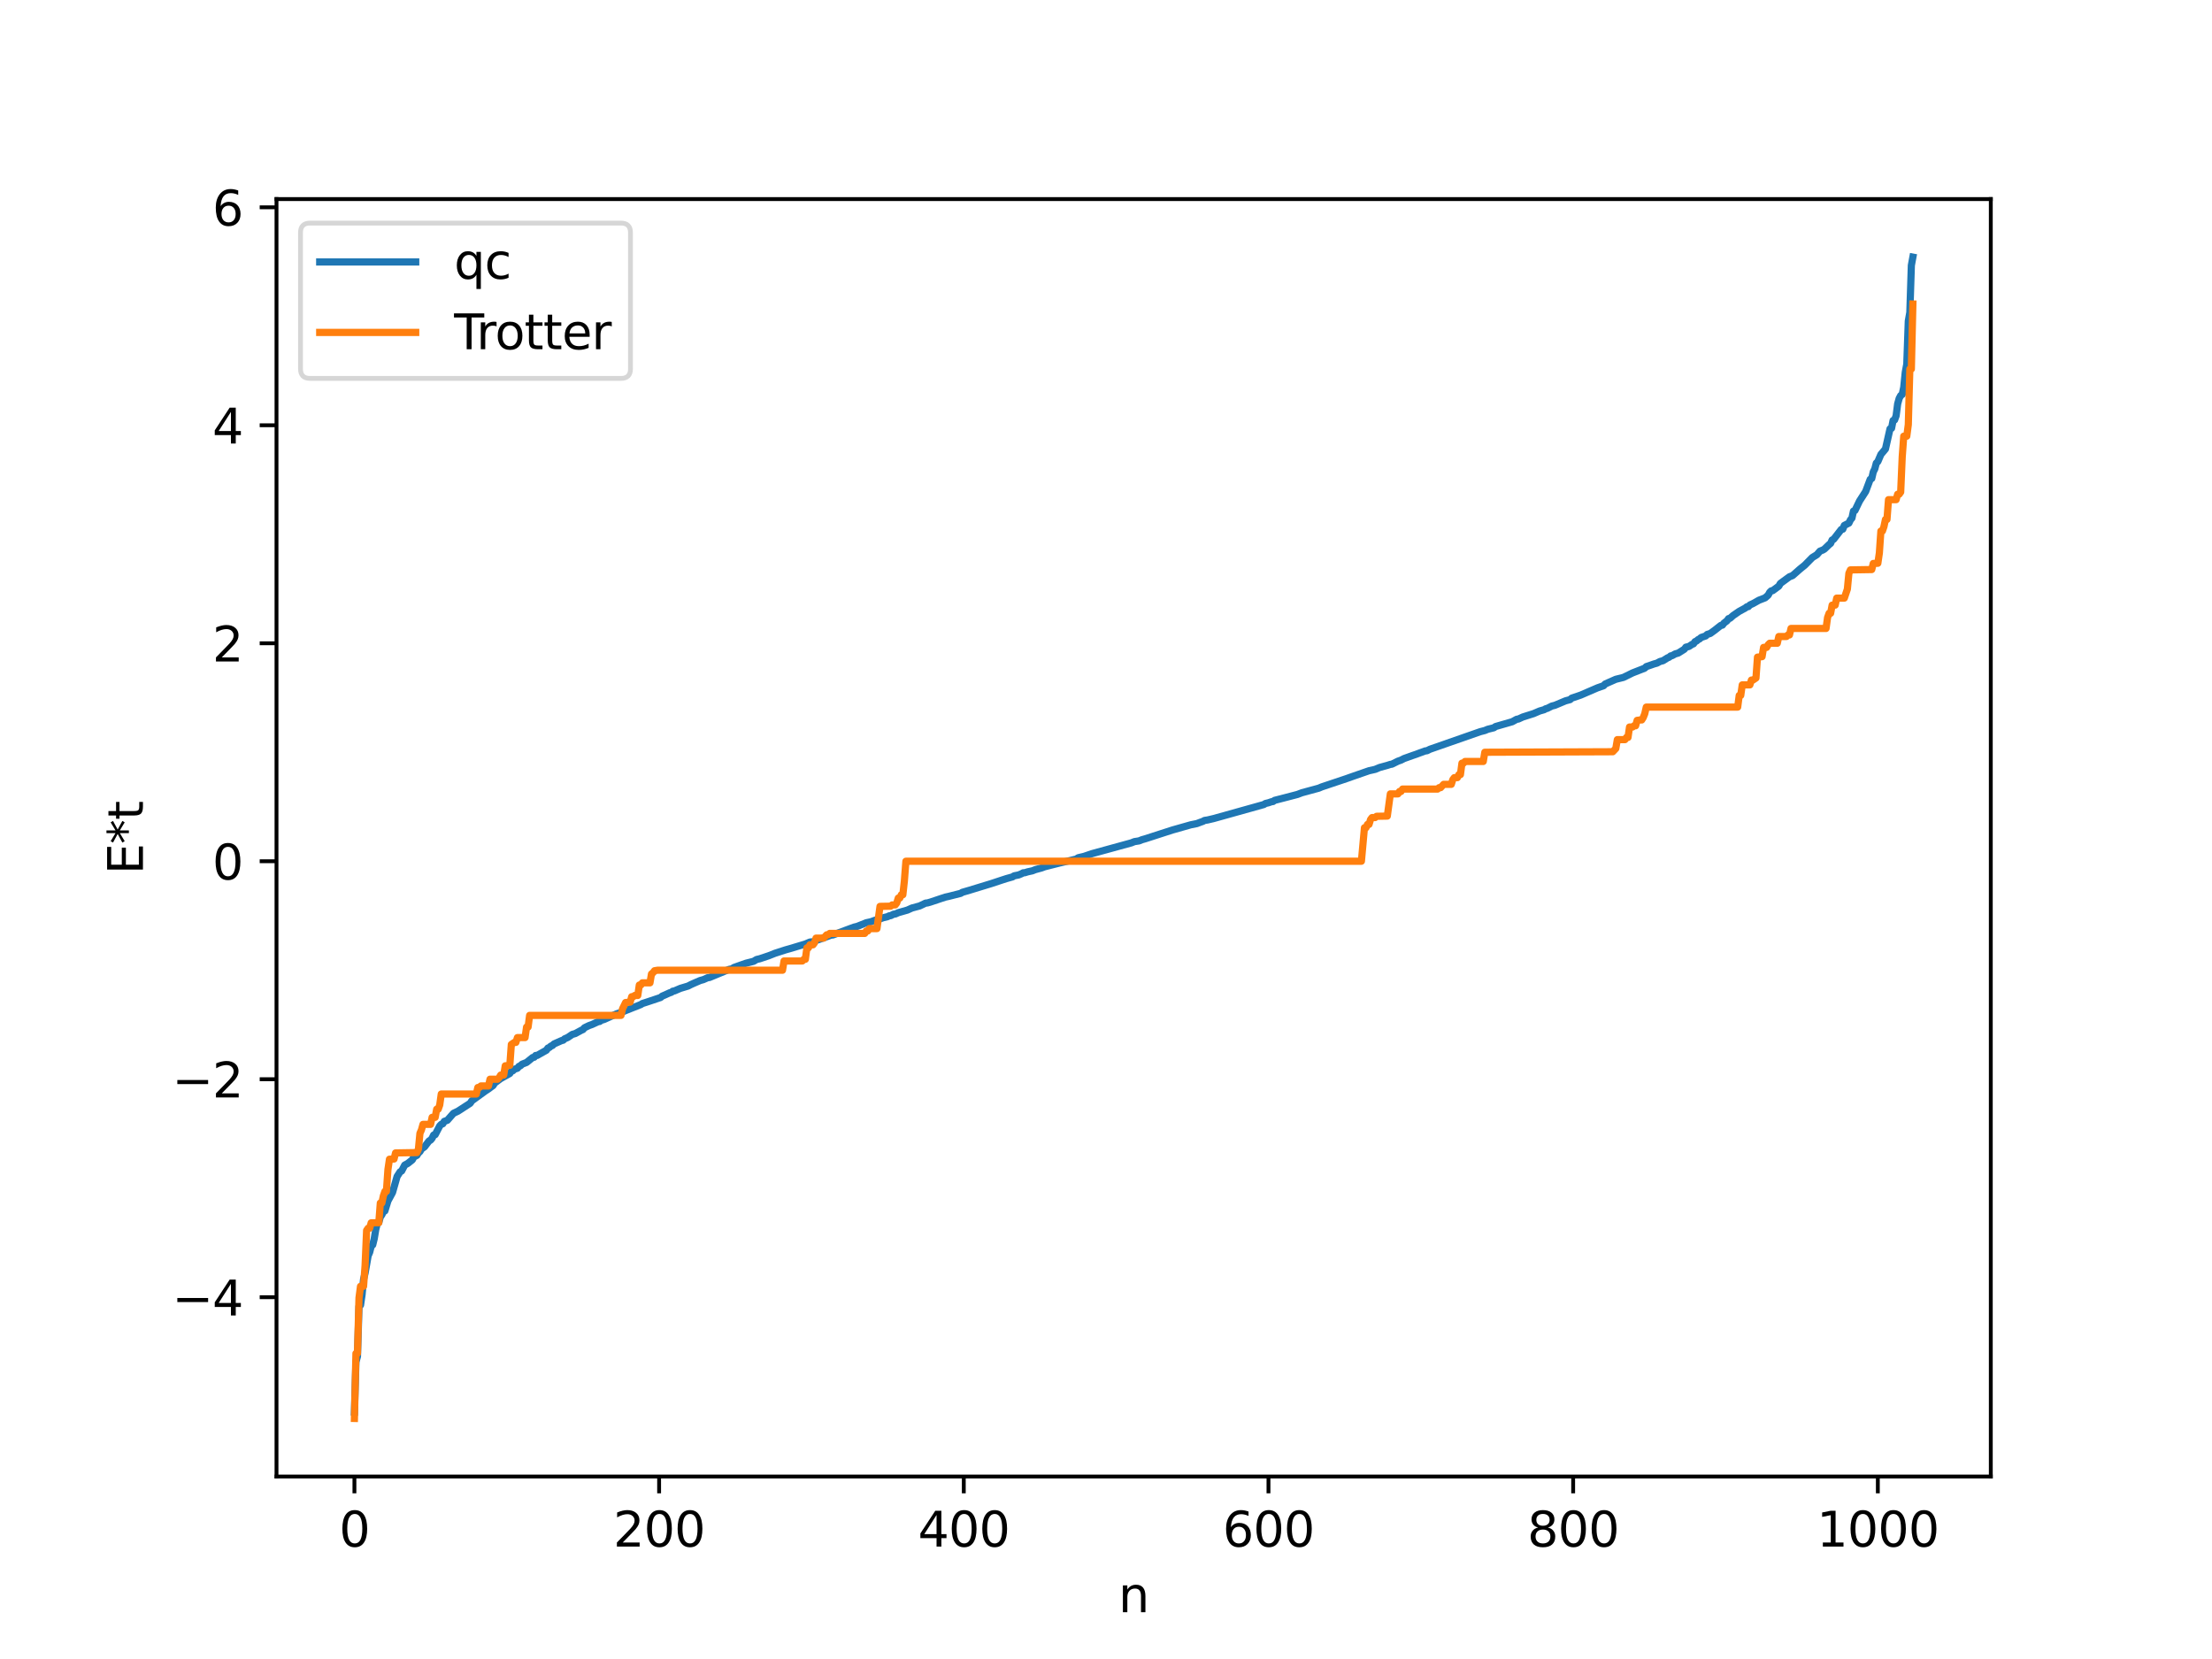 <?xml version="1.0" encoding="utf-8" standalone="no"?>
<!DOCTYPE svg PUBLIC "-//W3C//DTD SVG 1.1//EN"
  "http://www.w3.org/Graphics/SVG/1.1/DTD/svg11.dtd">
<svg xmlns:xlink="http://www.w3.org/1999/xlink" width="460.8pt" height="345.6pt" viewBox="0 0 460.8 345.6" xmlns="http://www.w3.org/2000/svg" version="1.1">
 <defs>
  <style type="text/css">*{stroke-linejoin: round; stroke-linecap: butt}</style>
 </defs>
 <g id="figure_1">
  <g id="patch_1">
   <path d="M 0 345.6 
L 460.8 345.6 
L 460.8 0 
L 0 0 
z
" style="fill: #ffffff"/>
  </g>
  <g id="axes_1">
   <g id="patch_2">
    <path d="M 57.6 307.584 
L 414.72 307.584 
L 414.72 41.472 
L 57.6 41.472 
z
" style="fill: #ffffff"/>
   </g>
   <g id="matplotlib.axis_1">
    <g id="xtick_1">
     <g id="line2d_1">
      <defs>
       <path id="m410cc6ee08" d="M 0 0 
L 0 3.5 
" style="stroke: #000000; stroke-width: 0.8"/>
      </defs>
      <g>
       <use xlink:href="#m410cc6ee08" x="73.833" y="307.584" style="stroke: #000000; stroke-width: 0.8"/>
      </g>
     </g>
     <g id="text_1">
      <!-- 0 -->
      <g transform="translate(70.651 322.182) scale(0.1 -0.1)">
       <defs>
        <path id="DejaVuSans-30" d="M 2034 4250 
Q 1547 4250 1301 3770 
Q 1056 3291 1056 2328 
Q 1056 1369 1301 889 
Q 1547 409 2034 409 
Q 2525 409 2770 889 
Q 3016 1369 3016 2328 
Q 3016 3291 2770 3770 
Q 2525 4250 2034 4250 
z
M 2034 4750 
Q 2819 4750 3233 4129 
Q 3647 3509 3647 2328 
Q 3647 1150 3233 529 
Q 2819 -91 2034 -91 
Q 1250 -91 836 529 
Q 422 1150 422 2328 
Q 422 3509 836 4129 
Q 1250 4750 2034 4750 
z
" transform="scale(0.016)"/>
       </defs>
       <use xlink:href="#DejaVuSans-30"/>
      </g>
     </g>
    </g>
    <g id="xtick_2">
     <g id="line2d_2">
      <g>
       <use xlink:href="#m410cc6ee08" x="137.304" y="307.584" style="stroke: #000000; stroke-width: 0.8"/>
      </g>
     </g>
     <g id="text_2">
      <!-- 200 -->
      <g transform="translate(127.76 322.182) scale(0.1 -0.1)">
       <defs>
        <path id="DejaVuSans-32" d="M 1228 531 
L 3431 531 
L 3431 0 
L 469 0 
L 469 531 
Q 828 903 1448 1529 
Q 2069 2156 2228 2338 
Q 2531 2678 2651 2914 
Q 2772 3150 2772 3378 
Q 2772 3750 2511 3984 
Q 2250 4219 1831 4219 
Q 1534 4219 1204 4116 
Q 875 4013 500 3803 
L 500 4441 
Q 881 4594 1212 4672 
Q 1544 4750 1819 4750 
Q 2544 4750 2975 4387 
Q 3406 4025 3406 3419 
Q 3406 3131 3298 2873 
Q 3191 2616 2906 2266 
Q 2828 2175 2409 1742 
Q 1991 1309 1228 531 
z
" transform="scale(0.016)"/>
       </defs>
       <use xlink:href="#DejaVuSans-32"/>
       <use xlink:href="#DejaVuSans-30" x="63.623"/>
       <use xlink:href="#DejaVuSans-30" x="127.246"/>
      </g>
     </g>
    </g>
    <g id="xtick_3">
     <g id="line2d_3">
      <g>
       <use xlink:href="#m410cc6ee08" x="200.775" y="307.584" style="stroke: #000000; stroke-width: 0.8"/>
      </g>
     </g>
     <g id="text_3">
      <!-- 400 -->
      <g transform="translate(191.231 322.182) scale(0.1 -0.1)">
       <defs>
        <path id="DejaVuSans-34" d="M 2419 4116 
L 825 1625 
L 2419 1625 
L 2419 4116 
z
M 2253 4666 
L 3047 4666 
L 3047 1625 
L 3713 1625 
L 3713 1100 
L 3047 1100 
L 3047 0 
L 2419 0 
L 2419 1100 
L 313 1100 
L 313 1709 
L 2253 4666 
z
" transform="scale(0.016)"/>
       </defs>
       <use xlink:href="#DejaVuSans-34"/>
       <use xlink:href="#DejaVuSans-30" x="63.623"/>
       <use xlink:href="#DejaVuSans-30" x="127.246"/>
      </g>
     </g>
    </g>
    <g id="xtick_4">
     <g id="line2d_4">
      <g>
       <use xlink:href="#m410cc6ee08" x="264.246" y="307.584" style="stroke: #000000; stroke-width: 0.8"/>
      </g>
     </g>
     <g id="text_4">
      <!-- 600 -->
      <g transform="translate(254.702 322.182) scale(0.1 -0.1)">
       <defs>
        <path id="DejaVuSans-36" d="M 2113 2584 
Q 1688 2584 1439 2293 
Q 1191 2003 1191 1497 
Q 1191 994 1439 701 
Q 1688 409 2113 409 
Q 2538 409 2786 701 
Q 3034 994 3034 1497 
Q 3034 2003 2786 2293 
Q 2538 2584 2113 2584 
z
M 3366 4563 
L 3366 3988 
Q 3128 4100 2886 4159 
Q 2644 4219 2406 4219 
Q 1781 4219 1451 3797 
Q 1122 3375 1075 2522 
Q 1259 2794 1537 2939 
Q 1816 3084 2150 3084 
Q 2853 3084 3261 2657 
Q 3669 2231 3669 1497 
Q 3669 778 3244 343 
Q 2819 -91 2113 -91 
Q 1303 -91 875 529 
Q 447 1150 447 2328 
Q 447 3434 972 4092 
Q 1497 4750 2381 4750 
Q 2619 4750 2861 4703 
Q 3103 4656 3366 4563 
z
" transform="scale(0.016)"/>
       </defs>
       <use xlink:href="#DejaVuSans-36"/>
       <use xlink:href="#DejaVuSans-30" x="63.623"/>
       <use xlink:href="#DejaVuSans-30" x="127.246"/>
      </g>
     </g>
    </g>
    <g id="xtick_5">
     <g id="line2d_5">
      <g>
       <use xlink:href="#m410cc6ee08" x="327.717" y="307.584" style="stroke: #000000; stroke-width: 0.8"/>
      </g>
     </g>
     <g id="text_5">
      <!-- 800 -->
      <g transform="translate(318.173 322.182) scale(0.1 -0.1)">
       <defs>
        <path id="DejaVuSans-38" d="M 2034 2216 
Q 1584 2216 1326 1975 
Q 1069 1734 1069 1313 
Q 1069 891 1326 650 
Q 1584 409 2034 409 
Q 2484 409 2743 651 
Q 3003 894 3003 1313 
Q 3003 1734 2745 1975 
Q 2488 2216 2034 2216 
z
M 1403 2484 
Q 997 2584 770 2862 
Q 544 3141 544 3541 
Q 544 4100 942 4425 
Q 1341 4750 2034 4750 
Q 2731 4750 3128 4425 
Q 3525 4100 3525 3541 
Q 3525 3141 3298 2862 
Q 3072 2584 2669 2484 
Q 3125 2378 3379 2068 
Q 3634 1759 3634 1313 
Q 3634 634 3220 271 
Q 2806 -91 2034 -91 
Q 1263 -91 848 271 
Q 434 634 434 1313 
Q 434 1759 690 2068 
Q 947 2378 1403 2484 
z
M 1172 3481 
Q 1172 3119 1398 2916 
Q 1625 2713 2034 2713 
Q 2441 2713 2670 2916 
Q 2900 3119 2900 3481 
Q 2900 3844 2670 4047 
Q 2441 4250 2034 4250 
Q 1625 4250 1398 4047 
Q 1172 3844 1172 3481 
z
" transform="scale(0.016)"/>
       </defs>
       <use xlink:href="#DejaVuSans-38"/>
       <use xlink:href="#DejaVuSans-30" x="63.623"/>
       <use xlink:href="#DejaVuSans-30" x="127.246"/>
      </g>
     </g>
    </g>
    <g id="xtick_6">
     <g id="line2d_6">
      <g>
       <use xlink:href="#m410cc6ee08" x="391.188" y="307.584" style="stroke: #000000; stroke-width: 0.8"/>
      </g>
     </g>
     <g id="text_6">
      <!-- 1000 -->
      <g transform="translate(378.463 322.182) scale(0.1 -0.1)">
       <defs>
        <path id="DejaVuSans-31" d="M 794 531 
L 1825 531 
L 1825 4091 
L 703 3866 
L 703 4441 
L 1819 4666 
L 2450 4666 
L 2450 531 
L 3481 531 
L 3481 0 
L 794 0 
L 794 531 
z
" transform="scale(0.016)"/>
       </defs>
       <use xlink:href="#DejaVuSans-31"/>
       <use xlink:href="#DejaVuSans-30" x="63.623"/>
       <use xlink:href="#DejaVuSans-30" x="127.246"/>
       <use xlink:href="#DejaVuSans-30" x="190.869"/>
      </g>
     </g>
    </g>
    <g id="text_7">
     <!-- n -->
     <g transform="translate(232.991 335.861) scale(0.1 -0.1)">
      <defs>
       <path id="DejaVuSans-6e" d="M 3513 2113 
L 3513 0 
L 2938 0 
L 2938 2094 
Q 2938 2591 2744 2837 
Q 2550 3084 2163 3084 
Q 1697 3084 1428 2787 
Q 1159 2491 1159 1978 
L 1159 0 
L 581 0 
L 581 3500 
L 1159 3500 
L 1159 2956 
Q 1366 3272 1645 3428 
Q 1925 3584 2291 3584 
Q 2894 3584 3203 3211 
Q 3513 2838 3513 2113 
z
" transform="scale(0.016)"/>
      </defs>
      <use xlink:href="#DejaVuSans-6e"/>
     </g>
    </g>
   </g>
   <g id="matplotlib.axis_2">
    <g id="ytick_1">
     <g id="line2d_7">
      <defs>
       <path id="m80536ac89c" d="M 0 0 
L -3.5 0 
" style="stroke: #000000; stroke-width: 0.8"/>
      </defs>
      <g>
       <use xlink:href="#m80536ac89c" x="57.6" y="270.231" style="stroke: #000000; stroke-width: 0.8"/>
      </g>
     </g>
     <g id="text_8">
      <!-- −4 -->
      <g transform="translate(35.858 274.03) scale(0.1 -0.1)">
       <defs>
        <path id="DejaVuSans-2212" d="M 678 2272 
L 4684 2272 
L 4684 1741 
L 678 1741 
L 678 2272 
z
" transform="scale(0.016)"/>
       </defs>
       <use xlink:href="#DejaVuSans-2212"/>
       <use xlink:href="#DejaVuSans-34" x="83.789"/>
      </g>
     </g>
    </g>
    <g id="ytick_2">
     <g id="line2d_8">
      <g>
       <use xlink:href="#m80536ac89c" x="57.6" y="224.821" style="stroke: #000000; stroke-width: 0.8"/>
      </g>
     </g>
     <g id="text_9">
      <!-- −2 -->
      <g transform="translate(35.858 228.62) scale(0.1 -0.1)">
       <use xlink:href="#DejaVuSans-2212"/>
       <use xlink:href="#DejaVuSans-32" x="83.789"/>
      </g>
     </g>
    </g>
    <g id="ytick_3">
     <g id="line2d_9">
      <g>
       <use xlink:href="#m80536ac89c" x="57.6" y="179.411" style="stroke: #000000; stroke-width: 0.8"/>
      </g>
     </g>
     <g id="text_10">
      <!-- 0 -->
      <g transform="translate(44.237 183.211) scale(0.1 -0.1)">
       <use xlink:href="#DejaVuSans-30"/>
      </g>
     </g>
    </g>
    <g id="ytick_4">
     <g id="line2d_10">
      <g>
       <use xlink:href="#m80536ac89c" x="57.6" y="134.002" style="stroke: #000000; stroke-width: 0.8"/>
      </g>
     </g>
     <g id="text_11">
      <!-- 2 -->
      <g transform="translate(44.237 137.801) scale(0.1 -0.1)">
       <use xlink:href="#DejaVuSans-32"/>
      </g>
     </g>
    </g>
    <g id="ytick_5">
     <g id="line2d_11">
      <g>
       <use xlink:href="#m80536ac89c" x="57.6" y="88.592" style="stroke: #000000; stroke-width: 0.8"/>
      </g>
     </g>
     <g id="text_12">
      <!-- 4 -->
      <g transform="translate(44.237 92.391) scale(0.1 -0.1)">
       <use xlink:href="#DejaVuSans-34"/>
      </g>
     </g>
    </g>
    <g id="ytick_6">
     <g id="line2d_12">
      <g>
       <use xlink:href="#m80536ac89c" x="57.6" y="43.182" style="stroke: #000000; stroke-width: 0.8"/>
      </g>
     </g>
     <g id="text_13">
      <!-- 6 -->
      <g transform="translate(44.237 46.981) scale(0.1 -0.1)">
       <use xlink:href="#DejaVuSans-36"/>
      </g>
     </g>
    </g>
    <g id="text_14">
     <!-- E*t -->
     <g transform="translate(29.778 182.148) rotate(-90) scale(0.1 -0.1)">
      <defs>
       <path id="DejaVuSans-45" d="M 628 4666 
L 3578 4666 
L 3578 4134 
L 1259 4134 
L 1259 2753 
L 3481 2753 
L 3481 2222 
L 1259 2222 
L 1259 531 
L 3634 531 
L 3634 0 
L 628 0 
L 628 4666 
z
" transform="scale(0.016)"/>
       <path id="DejaVuSans-2a" d="M 3009 3897 
L 1888 3291 
L 3009 2681 
L 2828 2375 
L 1778 3009 
L 1778 1831 
L 1422 1831 
L 1422 3009 
L 372 2375 
L 191 2681 
L 1313 3291 
L 191 3897 
L 372 4206 
L 1422 3572 
L 1422 4750 
L 1778 4750 
L 1778 3572 
L 2828 4206 
L 3009 3897 
z
" transform="scale(0.016)"/>
       <path id="DejaVuSans-74" d="M 1172 4494 
L 1172 3500 
L 2356 3500 
L 2356 3053 
L 1172 3053 
L 1172 1153 
Q 1172 725 1289 603 
Q 1406 481 1766 481 
L 2356 481 
L 2356 0 
L 1766 0 
Q 1100 0 847 248 
Q 594 497 594 1153 
L 594 3053 
L 172 3053 
L 172 3500 
L 594 3500 
L 594 4494 
L 1172 4494 
z
" transform="scale(0.016)"/>
      </defs>
      <use xlink:href="#DejaVuSans-45"/>
      <use xlink:href="#DejaVuSans-2a" x="63.184"/>
      <use xlink:href="#DejaVuSans-74" x="113.184"/>
     </g>
    </g>
   </g>
   <g id="line2d_13">
    <path d="M 73.833 294.159 
L 74.15 283.715 
L 74.467 282.541 
L 74.785 272.156 
L 75.102 271.877 
L 75.42 269.73 
L 75.737 266.491 
L 76.054 265.21 
L 76.689 261.601 
L 77.006 260.876 
L 77.324 259.621 
L 77.641 259.332 
L 77.958 258.045 
L 78.276 256.133 
L 78.593 254.902 
L 78.91 254.667 
L 79.228 253.512 
L 79.545 253.067 
L 79.862 252.398 
L 80.18 252.251 
L 80.815 250.18 
L 81.767 248.422 
L 82.719 245.094 
L 83.353 244.109 
L 83.671 243.937 
L 84.305 242.714 
L 84.94 242.367 
L 85.892 241.619 
L 86.21 241.016 
L 86.844 240.684 
L 87.162 240.177 
L 87.479 239.902 
L 87.796 239.35 
L 88.431 238.913 
L 89.383 237.67 
L 89.7 237.505 
L 90.018 237.107 
L 90.335 236.449 
L 90.653 236.373 
L 91.605 234.547 
L 91.922 234.218 
L 92.239 234.108 
L 92.557 233.598 
L 93.191 233.378 
L 94.461 231.927 
L 95.413 231.471 
L 97.634 230.031 
L 97.952 229.83 
L 98.269 229.33 
L 101.125 227.256 
L 101.76 226.844 
L 102.395 226.363 
L 102.712 226.149 
L 103.029 225.625 
L 104.299 224.682 
L 106.203 223.623 
L 106.52 223.135 
L 106.838 223.06 
L 107.155 222.744 
L 107.79 222.533 
L 108.107 222.142 
L 108.424 222.018 
L 108.742 221.699 
L 109.694 221.327 
L 110.963 220.299 
L 111.281 220.242 
L 111.598 219.869 
L 111.915 219.862 
L 112.55 219.496 
L 113.82 218.784 
L 114.137 218.334 
L 114.454 218.205 
L 114.772 217.907 
L 115.089 217.798 
L 115.406 217.475 
L 116.993 216.772 
L 117.31 216.698 
L 117.628 216.403 
L 118.262 216.132 
L 119.215 215.488 
L 119.849 215.304 
L 121.119 214.613 
L 121.436 214.481 
L 121.753 214.103 
L 122.705 213.645 
L 123.34 213.418 
L 124.61 212.832 
L 124.927 212.788 
L 125.244 212.553 
L 125.879 212.361 
L 128.418 211.213 
L 129.687 210.775 
L 133.496 209.265 
L 133.813 209.056 
L 134.765 208.751 
L 137.621 207.795 
L 137.939 207.514 
L 138.573 207.245 
L 139.525 206.807 
L 139.843 206.728 
L 140.16 206.481 
L 140.477 206.434 
L 141.747 205.889 
L 143.334 205.413 
L 143.968 205.086 
L 144.92 204.664 
L 145.872 204.254 
L 146.507 204.079 
L 147.459 203.661 
L 147.777 203.638 
L 151.902 201.931 
L 152.537 201.811 
L 152.854 201.557 
L 154.124 201.105 
L 155.393 200.659 
L 156.98 200.259 
L 157.615 199.879 
L 158.249 199.734 
L 160.153 199.096 
L 161.423 198.592 
L 163.644 197.873 
L 164.596 197.607 
L 167.77 196.652 
L 168.722 196.246 
L 169.357 196.185 
L 169.991 195.9 
L 170.626 195.711 
L 171.261 195.482 
L 173.165 194.79 
L 173.482 194.779 
L 177.925 193.134 
L 178.56 192.986 
L 180.464 192.227 
L 181.416 192.019 
L 183.003 191.451 
L 183.32 191.428 
L 183.955 191.186 
L 184.907 190.957 
L 185.224 190.784 
L 185.542 190.751 
L 186.177 190.429 
L 186.494 190.414 
L 187.129 190.129 
L 189.033 189.584 
L 189.985 189.154 
L 191.572 188.728 
L 192.841 188.125 
L 193.158 188.108 
L 193.793 187.931 
L 196.015 187.187 
L 196.967 186.877 
L 197.601 186.74 
L 200.14 186.096 
L 200.458 185.89 
L 202.044 185.427 
L 205.853 184.263 
L 206.487 184.07 
L 208.709 183.335 
L 209.661 183.027 
L 210.93 182.672 
L 211.248 182.455 
L 212.2 182.266 
L 212.834 182.001 
L 213.152 181.816 
L 213.469 181.809 
L 214.104 181.613 
L 215.056 181.407 
L 215.691 181.155 
L 216.96 180.815 
L 217.595 180.575 
L 220.768 179.768 
L 222.038 179.476 
L 224.259 178.94 
L 224.577 178.691 
L 225.846 178.389 
L 226.481 178.173 
L 227.433 177.846 
L 235.684 175.582 
L 236.319 175.326 
L 237.271 175.176 
L 237.905 174.924 
L 238.54 174.746 
L 244.253 172.901 
L 248.061 171.821 
L 249.33 171.565 
L 249.965 171.323 
L 250.6 171.097 
L 250.917 170.914 
L 251.552 170.817 
L 252.821 170.521 
L 263.294 167.594 
L 263.611 167.383 
L 264.246 167.231 
L 264.881 167.014 
L 265.198 166.97 
L 265.515 166.731 
L 267.42 166.243 
L 270.276 165.497 
L 271.228 165.137 
L 274.719 164.19 
L 275.353 163.921 
L 280.431 162.22 
L 281.7 161.77 
L 285.191 160.559 
L 286.461 160.275 
L 287.413 159.878 
L 289 159.444 
L 289.634 159.238 
L 289.952 159.195 
L 291.221 158.567 
L 291.856 158.346 
L 292.491 158.017 
L 294.395 157.337 
L 295.029 157.124 
L 295.664 156.881 
L 296.299 156.656 
L 296.934 156.421 
L 297.251 156.4 
L 297.886 156.081 
L 308.358 152.424 
L 309.31 152.18 
L 309.945 151.918 
L 311.215 151.604 
L 311.532 151.357 
L 315.023 150.351 
L 315.975 149.826 
L 316.292 149.795 
L 317.244 149.358 
L 319.466 148.659 
L 320.735 148.113 
L 321.687 147.84 
L 322.005 147.639 
L 322.322 147.569 
L 323.274 147.088 
L 323.909 146.928 
L 326.13 145.996 
L 327.082 145.742 
L 327.4 145.44 
L 328.669 145.014 
L 329.304 144.795 
L 330.573 144.244 
L 332.795 143.286 
L 334.064 142.844 
L 334.381 142.491 
L 336.603 141.509 
L 338.19 141.116 
L 340.094 140.18 
L 342.633 139.189 
L 342.95 138.869 
L 343.902 138.547 
L 344.537 138.319 
L 345.172 138.143 
L 345.806 137.799 
L 346.441 137.632 
L 347.393 137.035 
L 347.71 136.92 
L 348.028 136.64 
L 348.345 136.58 
L 348.98 136.222 
L 349.615 136.043 
L 350.884 135.245 
L 351.201 134.814 
L 351.836 134.671 
L 352.471 134.244 
L 352.788 134.118 
L 353.105 133.663 
L 353.423 133.538 
L 353.74 133.242 
L 354.058 133.099 
L 354.375 132.799 
L 355.327 132.479 
L 355.644 132.161 
L 356.279 131.963 
L 357.231 131.272 
L 358.183 130.517 
L 358.5 130.279 
L 358.818 130.224 
L 359.135 129.801 
L 359.77 129.314 
L 360.087 128.869 
L 360.405 128.792 
L 361.039 128.227 
L 362.309 127.354 
L 363.578 126.665 
L 363.896 126.408 
L 364.213 126.371 
L 364.53 126.028 
L 365.165 125.739 
L 366.434 125.03 
L 367.704 124.54 
L 368.339 123.978 
L 368.656 123.4 
L 368.973 123.091 
L 369.291 123.037 
L 370.243 122.333 
L 370.56 122.102 
L 370.877 121.545 
L 372.781 120.15 
L 373.416 119.911 
L 375.003 118.514 
L 375.955 117.748 
L 377.542 116.139 
L 378.494 115.553 
L 379.129 114.817 
L 379.763 114.565 
L 380.081 114.365 
L 381.033 113.446 
L 381.35 113.192 
L 381.667 112.483 
L 381.985 112.338 
L 383.572 110.29 
L 383.889 110.24 
L 384.206 109.454 
L 385.158 108.973 
L 385.476 108.303 
L 385.793 107.929 
L 386.11 106.469 
L 386.428 106.337 
L 387.38 104.362 
L 388.649 102.391 
L 389.601 99.849 
L 389.919 99.684 
L 390.236 98.31 
L 390.553 97.679 
L 390.871 96.474 
L 391.188 96.161 
L 391.823 94.668 
L 392.775 93.526 
L 393.727 89.326 
L 394.044 89.218 
L 394.362 87.598 
L 394.679 87.48 
L 394.996 86.612 
L 395.314 84.139 
L 395.631 82.997 
L 395.948 82.404 
L 396.266 82.174 
L 396.583 80.673 
L 396.9 77.565 
L 397.218 75.856 
L 397.535 66.888 
L 397.853 65.094 
L 398.17 55.284 
L 398.487 53.568 
L 398.487 53.568 
" clip-path="url(#p38c4e4c81b)" style="fill: none; stroke: #1f77b4; stroke-width: 1.5; stroke-linecap: square"/>
   </g>
   <g id="line2d_14">
    <path d="M 73.833 295.488 
L 74.15 281.943 
L 74.467 281.943 
L 74.785 270.365 
L 75.102 267.96 
L 75.737 267.96 
L 76.054 263.628 
L 76.372 256.315 
L 76.689 255.866 
L 77.006 255.866 
L 77.324 254.735 
L 78.91 254.735 
L 79.228 250.609 
L 79.545 250.609 
L 79.862 249.115 
L 80.18 248.193 
L 80.497 248.193 
L 80.815 243.63 
L 81.132 241.483 
L 82.084 241.446 
L 82.401 240.175 
L 86.844 240.103 
L 87.162 239.407 
L 87.479 236.101 
L 87.796 235.37 
L 88.114 234.226 
L 89.7 234.226 
L 90.018 232.763 
L 90.653 232.763 
L 90.97 231.065 
L 91.287 231.065 
L 91.605 230.18 
L 91.922 227.904 
L 99.221 227.904 
L 99.539 226.548 
L 99.856 226.548 
L 100.173 226.227 
L 101.76 226.227 
L 102.077 224.821 
L 103.664 224.821 
L 103.981 224.504 
L 104.299 223.956 
L 104.934 223.956 
L 105.251 222.028 
L 106.203 221.931 
L 106.52 217.58 
L 107.155 217.15 
L 107.472 217.15 
L 107.79 216.149 
L 109.377 216.149 
L 109.694 213.95 
L 110.011 213.95 
L 110.329 211.521 
L 129.37 211.521 
L 129.687 210.141 
L 130.322 208.842 
L 131.274 208.76 
L 131.591 207.631 
L 131.909 207.631 
L 132.226 207.373 
L 132.861 207.373 
L 133.178 205.199 
L 133.496 205.199 
L 133.813 204.744 
L 135.4 204.744 
L 135.717 202.89 
L 136.034 202.64 
L 136.352 202.222 
L 136.986 202.116 
L 163.01 202.116 
L 163.327 200.192 
L 167.135 200.192 
L 167.453 199.841 
L 167.77 199.841 
L 168.087 197.46 
L 168.405 197.46 
L 168.722 196.824 
L 169.357 196.824 
L 169.674 196.414 
L 169.991 195.432 
L 171.578 195.432 
L 172.213 194.739 
L 172.53 194.739 
L 172.848 194.446 
L 180.147 194.446 
L 180.464 193.94 
L 180.781 193.94 
L 181.099 193.444 
L 182.686 193.444 
L 183.32 188.816 
L 185.542 188.775 
L 185.859 188.506 
L 186.494 188.506 
L 186.811 188.1 
L 187.129 187.082 
L 187.446 187.082 
L 187.763 186.393 
L 188.081 186.393 
L 188.398 183.515 
L 188.715 179.411 
L 283.605 179.411 
L 284.239 172.43 
L 284.557 172.43 
L 284.874 171.741 
L 285.191 171.741 
L 285.509 170.723 
L 285.826 170.317 
L 286.461 170.317 
L 286.778 170.048 
L 289 170.007 
L 289.634 165.379 
L 291.221 165.379 
L 291.539 164.883 
L 291.856 164.883 
L 292.173 164.377 
L 299.472 164.377 
L 299.79 164.083 
L 300.107 164.083 
L 300.742 163.391 
L 302.329 163.391 
L 302.646 162.409 
L 302.963 161.998 
L 303.598 161.998 
L 303.915 161.363 
L 304.233 161.363 
L 304.55 158.982 
L 304.867 158.982 
L 305.185 158.63 
L 308.993 158.63 
L 309.31 156.707 
L 335.968 156.601 
L 336.603 155.933 
L 336.92 154.079 
L 338.507 154.079 
L 338.824 153.624 
L 339.142 153.624 
L 339.459 151.45 
L 340.094 151.45 
L 340.411 151.192 
L 340.729 151.192 
L 341.046 150.063 
L 341.681 149.98 
L 341.998 149.98 
L 342.315 149.478 
L 342.633 148.682 
L 342.95 147.302 
L 361.991 147.302 
L 362.309 144.873 
L 362.626 144.873 
L 362.943 142.674 
L 364.53 142.674 
L 364.848 141.672 
L 365.165 141.672 
L 365.8 141.242 
L 366.117 136.892 
L 367.069 136.795 
L 367.386 134.867 
L 368.021 134.867 
L 368.339 134.319 
L 368.656 134.002 
L 370.243 134.002 
L 370.56 132.596 
L 372.147 132.596 
L 372.464 132.275 
L 372.781 132.275 
L 373.099 130.919 
L 380.398 130.919 
L 380.715 128.643 
L 381.033 127.758 
L 381.35 127.758 
L 381.667 126.059 
L 382.302 126.059 
L 382.62 124.597 
L 384.206 124.597 
L 384.841 122.722 
L 385.158 119.416 
L 385.476 118.72 
L 389.919 118.648 
L 390.236 117.377 
L 391.188 117.34 
L 391.505 115.192 
L 391.823 110.63 
L 392.14 110.63 
L 392.458 109.707 
L 392.775 108.214 
L 393.092 108.214 
L 393.41 104.088 
L 394.996 104.088 
L 395.314 102.957 
L 395.631 102.957 
L 395.948 102.508 
L 396.266 95.195 
L 396.583 90.863 
L 397.218 90.863 
L 397.535 88.458 
L 397.853 76.88 
L 398.17 76.88 
L 398.487 63.335 
L 398.487 63.335 
" clip-path="url(#p38c4e4c81b)" style="fill: none; stroke: #ff7f0e; stroke-width: 1.5; stroke-linecap: square"/>
   </g>
   <g id="patch_3">
    <path d="M 57.6 307.584 
L 57.6 41.472 
" style="fill: none; stroke: #000000; stroke-width: 0.8; stroke-linejoin: miter; stroke-linecap: square"/>
   </g>
   <g id="patch_4">
    <path d="M 414.72 307.584 
L 414.72 41.472 
" style="fill: none; stroke: #000000; stroke-width: 0.8; stroke-linejoin: miter; stroke-linecap: square"/>
   </g>
   <g id="patch_5">
    <path d="M 57.6 307.584 
L 414.72 307.584 
" style="fill: none; stroke: #000000; stroke-width: 0.8; stroke-linejoin: miter; stroke-linecap: square"/>
   </g>
   <g id="patch_6">
    <path d="M 57.6 41.472 
L 414.72 41.472 
" style="fill: none; stroke: #000000; stroke-width: 0.8; stroke-linejoin: miter; stroke-linecap: square"/>
   </g>
   <g id="legend_1">
    <g id="patch_7">
     <path d="M 64.6 78.828 
L 129.342 78.828 
Q 131.342 78.828 131.342 76.828 
L 131.342 48.472 
Q 131.342 46.472 129.342 46.472 
L 64.6 46.472 
Q 62.6 46.472 62.6 48.472 
L 62.6 76.828 
Q 62.6 78.828 64.6 78.828 
z
" style="fill: #ffffff; opacity: 0.8; stroke: #cccccc; stroke-linejoin: miter"/>
    </g>
    <g id="line2d_15">
     <path d="M 66.6 54.57 
L 76.6 54.57 
L 86.6 54.57 
" style="fill: none; stroke: #1f77b4; stroke-width: 1.5; stroke-linecap: square"/>
    </g>
    <g id="text_15">
     <!-- qc -->
     <g transform="translate(94.6 58.07) scale(0.1 -0.1)">
      <defs>
       <path id="DejaVuSans-71" d="M 947 1747 
Q 947 1113 1208 752 
Q 1469 391 1925 391 
Q 2381 391 2643 752 
Q 2906 1113 2906 1747 
Q 2906 2381 2643 2742 
Q 2381 3103 1925 3103 
Q 1469 3103 1208 2742 
Q 947 2381 947 1747 
z
M 2906 525 
Q 2725 213 2448 61 
Q 2172 -91 1784 -91 
Q 1150 -91 751 415 
Q 353 922 353 1747 
Q 353 2572 751 3078 
Q 1150 3584 1784 3584 
Q 2172 3584 2448 3432 
Q 2725 3281 2906 2969 
L 2906 3500 
L 3481 3500 
L 3481 -1331 
L 2906 -1331 
L 2906 525 
z
" transform="scale(0.016)"/>
       <path id="DejaVuSans-63" d="M 3122 3366 
L 3122 2828 
Q 2878 2963 2633 3030 
Q 2388 3097 2138 3097 
Q 1578 3097 1268 2742 
Q 959 2388 959 1747 
Q 959 1106 1268 751 
Q 1578 397 2138 397 
Q 2388 397 2633 464 
Q 2878 531 3122 666 
L 3122 134 
Q 2881 22 2623 -34 
Q 2366 -91 2075 -91 
Q 1284 -91 818 406 
Q 353 903 353 1747 
Q 353 2603 823 3093 
Q 1294 3584 2113 3584 
Q 2378 3584 2631 3529 
Q 2884 3475 3122 3366 
z
" transform="scale(0.016)"/>
      </defs>
      <use xlink:href="#DejaVuSans-71"/>
      <use xlink:href="#DejaVuSans-63" x="63.477"/>
     </g>
    </g>
    <g id="line2d_16">
     <path d="M 66.6 69.249 
L 76.6 69.249 
L 86.6 69.249 
" style="fill: none; stroke: #ff7f0e; stroke-width: 1.5; stroke-linecap: square"/>
    </g>
    <g id="text_16">
     <!-- Trotter -->
     <g transform="translate(94.6 72.749) scale(0.1 -0.1)">
      <defs>
       <path id="DejaVuSans-54" d="M -19 4666 
L 3928 4666 
L 3928 4134 
L 2272 4134 
L 2272 0 
L 1638 0 
L 1638 4134 
L -19 4134 
L -19 4666 
z
" transform="scale(0.016)"/>
       <path id="DejaVuSans-72" d="M 2631 2963 
Q 2534 3019 2420 3045 
Q 2306 3072 2169 3072 
Q 1681 3072 1420 2755 
Q 1159 2438 1159 1844 
L 1159 0 
L 581 0 
L 581 3500 
L 1159 3500 
L 1159 2956 
Q 1341 3275 1631 3429 
Q 1922 3584 2338 3584 
Q 2397 3584 2469 3576 
Q 2541 3569 2628 3553 
L 2631 2963 
z
" transform="scale(0.016)"/>
       <path id="DejaVuSans-6f" d="M 1959 3097 
Q 1497 3097 1228 2736 
Q 959 2375 959 1747 
Q 959 1119 1226 758 
Q 1494 397 1959 397 
Q 2419 397 2687 759 
Q 2956 1122 2956 1747 
Q 2956 2369 2687 2733 
Q 2419 3097 1959 3097 
z
M 1959 3584 
Q 2709 3584 3137 3096 
Q 3566 2609 3566 1747 
Q 3566 888 3137 398 
Q 2709 -91 1959 -91 
Q 1206 -91 779 398 
Q 353 888 353 1747 
Q 353 2609 779 3096 
Q 1206 3584 1959 3584 
z
" transform="scale(0.016)"/>
       <path id="DejaVuSans-65" d="M 3597 1894 
L 3597 1613 
L 953 1613 
Q 991 1019 1311 708 
Q 1631 397 2203 397 
Q 2534 397 2845 478 
Q 3156 559 3463 722 
L 3463 178 
Q 3153 47 2828 -22 
Q 2503 -91 2169 -91 
Q 1331 -91 842 396 
Q 353 884 353 1716 
Q 353 2575 817 3079 
Q 1281 3584 2069 3584 
Q 2775 3584 3186 3129 
Q 3597 2675 3597 1894 
z
M 3022 2063 
Q 3016 2534 2758 2815 
Q 2500 3097 2075 3097 
Q 1594 3097 1305 2825 
Q 1016 2553 972 2059 
L 3022 2063 
z
" transform="scale(0.016)"/>
      </defs>
      <use xlink:href="#DejaVuSans-54"/>
      <use xlink:href="#DejaVuSans-72" x="46.334"/>
      <use xlink:href="#DejaVuSans-6f" x="85.197"/>
      <use xlink:href="#DejaVuSans-74" x="146.379"/>
      <use xlink:href="#DejaVuSans-74" x="185.588"/>
      <use xlink:href="#DejaVuSans-65" x="224.797"/>
      <use xlink:href="#DejaVuSans-72" x="286.32"/>
     </g>
    </g>
   </g>
  </g>
 </g>
 <defs>
  <clipPath id="p38c4e4c81b">
   <rect x="57.6" y="41.472" width="357.12" height="266.112"/>
  </clipPath>
 </defs>
</svg>
